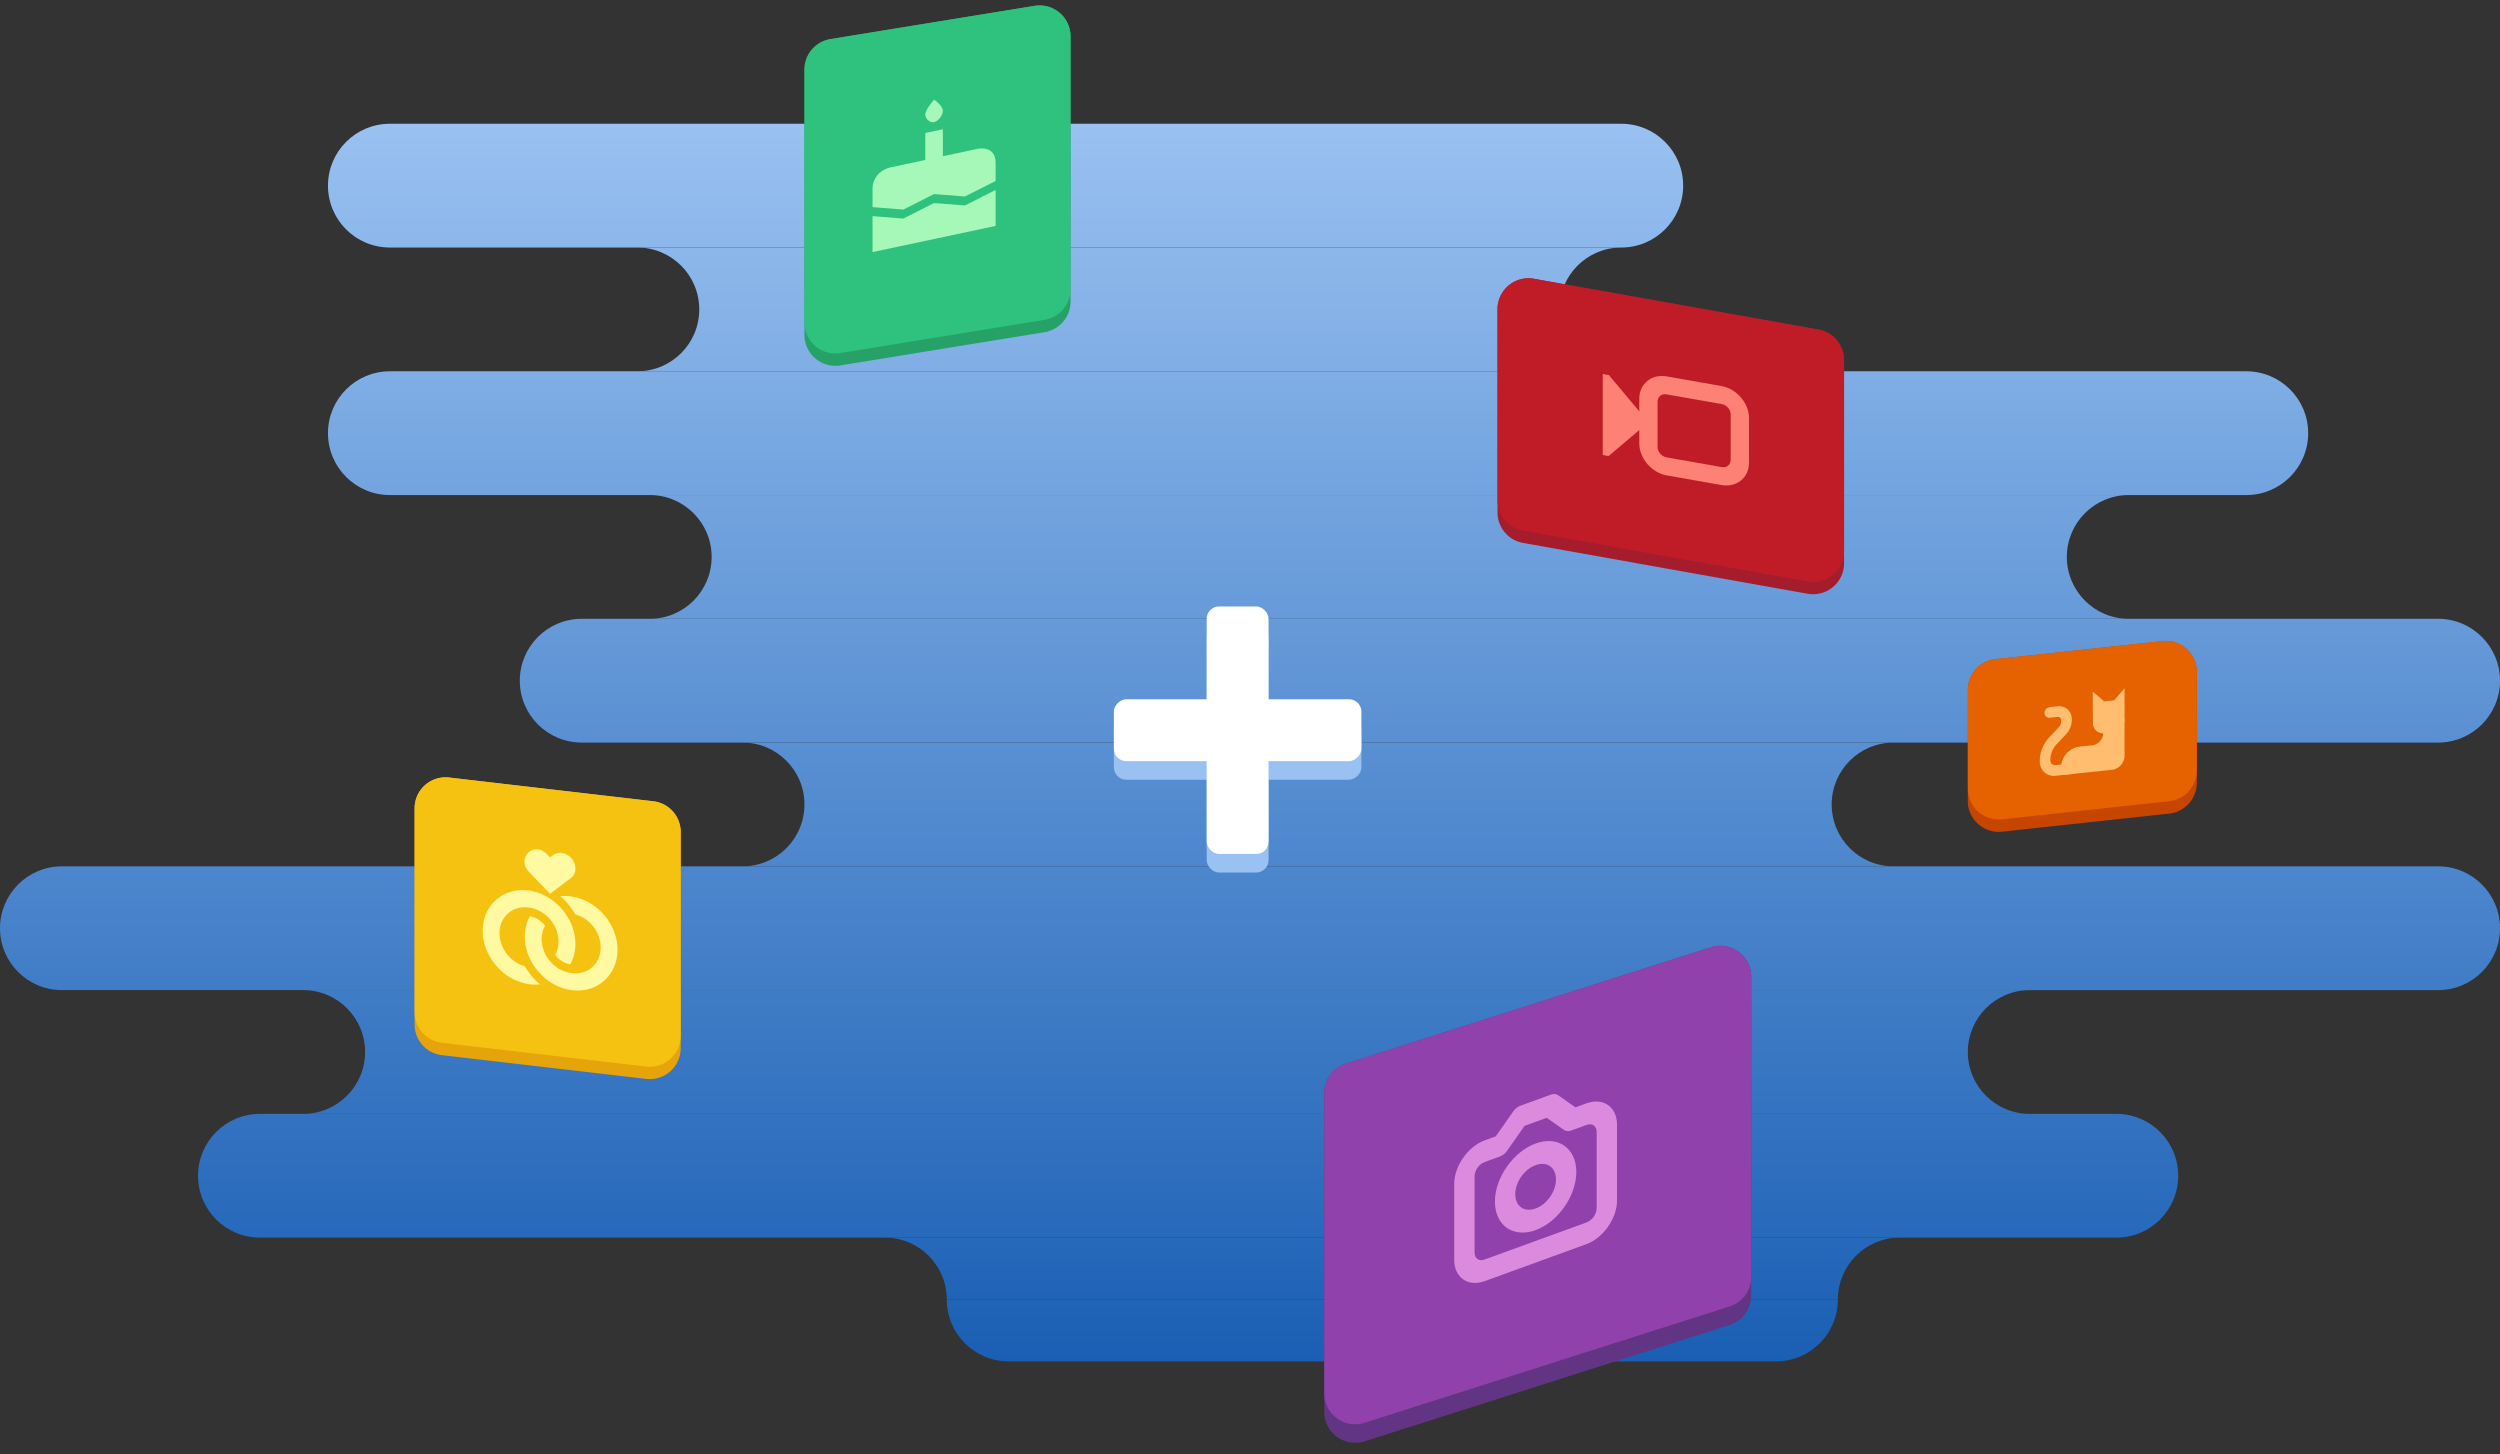 <svg width="404" height="235" fill="none" xmlns="http://www.w3.org/2000/svg"><rect width="100%" height="100%" fill="#333333" stroke="none"/><path d="M53 30c0-5.523 4.477-10 10-10h199c5.523 0 10 4.477 10 10s-4.477 10-10 10H63c-5.523 0-10-4.477-10-10Z" fill="url(#a)"/><path d="M53 70c0-5.523 4.477-10 10-10h300c5.523 0 10 4.477 10 10s-4.477 10-10 10H63c-5.523 0-10-4.477-10-10Z" fill="url(#b)"/><path d="M84 110c0-5.523 4.477-10 10-10h300c5.523 0 10 4.477 10 10s-4.477 10-10 10H94c-5.523 0-10-4.477-10-10Z" fill="url(#c)"/><path d="M0 150c0-5.523 4.477-10 10-10h384c5.523 0 10 4.477 10 10s-4.477 10-10 10H10c-5.523 0-10-4.477-10-10Z" fill="url(#d)"/><path d="M32 190c0-5.523 4.477-10 10-10h300c5.523 0 10 4.477 10 10s-4.477 10-10 10H42c-5.523 0-10-4.477-10-10Z" fill="url(#e)"/><path d="M153 210h144c0 5.523-4.477 10-10 10H163c-5.523 0-10-4.477-10-10Z" fill="url(#f)"/><path d="M153 210h144c0-5.523 4.477-10 10-10H143c5.523 0 10 4.477 10 10Z" fill="url(#g)"/><path d="M49 180h279c-5.523 0-10-4.477-10-10s4.477-10 10-10H49c5.523 0 10 4.477 10 10s-4.477 10-10 10Z" fill="url(#h)"/><path d="M120 140h186c-5.523 0-10-4.477-10-10s4.477-10 10-10H120c5.523 0 10 4.477 10 10s-4.477 10-10 10Z" fill="url(#i)"/><path d="M105 100h239c-5.523 0-10-4.477-10-10s4.477-10 10-10H105c5.523 0 10 4.477 10 10s-4.477 10-10 10Z" fill="url(#j)"/><path d="M103 60h159c-5.523 0-10-4.477-10-10s4.477-10 10-10H103c5.523 0 10 4.477 10 10s-4.477 10-10 10Z" fill="url(#k)"/><path d="M130 11.252a5 5 0 0 1 4.197-4.935l33-5.372A5 5 0 0 1 173 5.88v42.868a5 5 0 0 1-4.197 4.935l-33 5.372A5 5 0 0 1 130 54.12V11.252Z" fill="#26A269"/><path d="M242 49.972a5 5 0 0 1 5.879-4.922l46 8.214A5 5 0 0 1 298 58.186v32.842a5 5 0 0 1-5.879 4.922l-46-8.214A5 5 0 0 1 242 82.814V49.972Z" fill="#A51D2D"/><path d="M214 176.654a5.001 5.001 0 0 1 3.481-4.764l59-18.812c3.225-1.028 6.519 1.379 6.519 4.764v51.504a5.001 5.001 0 0 1-3.481 4.764l-59 18.812c-3.225 1.028-6.519-1.379-6.519-4.764v-51.504Z" fill="#613583"/><path d="M67 130.615a5 5 0 0 1 5.578-4.966l32.999 3.837a4.999 4.999 0 0 1 4.423 4.966v34.933a5 5 0 0 1-5.578 4.966l-33-3.837A5 5 0 0 1 67 165.548v-34.933Z" fill="#E5A50A"/><path d="M318 111.489a5 5 0 0 1 4.463-4.971l27-2.919A5 5 0 0 1 355 108.57v17.941a5 5 0 0 1-4.463 4.971l-27 2.919A5 5 0 0 1 318 129.43v-17.941Z" fill="#C64600"/><path d="M130 11.252a5 5 0 0 1 4.197-4.935l33-5.372A5 5 0 0 1 173 5.88v40.868a5 5 0 0 1-4.197 4.935l-33 5.372A5 5 0 0 1 130 52.12V11.252Z" fill="#2EC27E"/><path d="M242 49.972a5 5 0 0 1 5.879-4.922l46 8.214A5 5 0 0 1 298 58.186v30.842a5 5 0 0 1-5.879 4.922l-46-8.214A5 5 0 0 1 242 80.814V49.972Z" fill="#C01C28"/><path d="M214 176.654a5.001 5.001 0 0 1 3.481-4.764l59-18.812c3.225-1.028 6.519 1.379 6.519 4.764v48.504a5.001 5.001 0 0 1-3.481 4.764l-59 18.812c-3.225 1.028-6.519-1.379-6.519-4.764v-48.504Z" fill="#9141AC"/><path d="M67 130.615a5 5 0 0 1 5.578-4.966l32.999 3.837a4.999 4.999 0 0 1 4.423 4.966v32.933a5 5 0 0 1-5.578 4.966l-33-3.837A5 5 0 0 1 67 163.548v-32.933Z" fill="#F5C211"/><path d="M318 111.489a5 5 0 0 1 4.463-4.971l27-2.919A5 5 0 0 1 355 108.57v15.941a5 5 0 0 1-4.463 4.971l-27 2.919A5 5 0 0 1 318 127.43v-15.941Z" fill="#E66100"/><path d="M90.864 137.852c-.57-.096-1.122.035-1.537.364l-.442.335-.436-.458c-2.176-2.326-5.14.62-2.9 2.88l3.336 3.472 3.341-2.534c1.511-1.098.628-3.726-1.362-4.059Zm1.436 7.014a7.28 7.28 0 0 0-1.776-.035c.553.47 1.074.995 1.537 1.575.346.436.65.887.915 1.354 2.325.654 4.091 2.896 4.091 5.34 0 2.676-2.117 4.516-4.766 4.144-2.65-.372-4.767-2.808-4.767-5.484 0-.811.197-1.541.542-2.158a.719.719 0 0 0-.058-.078c-.623-.781-1.48-1.304-2.383-1.469-.527.958-.825 2.087-.825 3.323 0 4.163 3.367 8.037 7.49 8.617 4.124.579 7.492-2.348 7.492-6.512 0-4.163-3.368-8.038-7.491-8.617Z" fill="#FFF9A1"/><path d="M85.49 159.038a7.33 7.33 0 0 0 1.778.035 11.389 11.389 0 0 1-1.538-1.576c-.346-.43-.649-.886-.915-1.353-2.325-.655-4.091-2.896-4.091-5.341 0-2.675 2.117-4.516 4.767-4.143 2.65.372 4.767 2.808 4.767 5.483 0 .812-.197 1.541-.543 2.164.021.025.037.049.059.073.622.781 1.479 1.304 2.383 1.469.527-.958.825-2.087.825-3.323 0-4.164-3.368-8.038-7.491-8.617-4.123-.58-7.491 2.348-7.491 6.512 0 4.163 3.368 8.037 7.49 8.617Z" fill="#FFF9A1"/><path d="M149.527 21.49v4.359l-5.685 1.208S141 27.66 141 30.567v2.905l4.974.396 4.974-2.51 4.974.396 4.973-2.51v-2.906c0-2.906-2.842-2.302-2.842-2.302l-5.684 1.209v-4.359l-2.842.604ZM141 34.925v5.812l19.895-4.23v-5.81l-4.973 2.51-4.974-.396-4.974 2.51-4.974-.396Zm9.948-18.811s-1.505 1.625-1.416 2.475c.061.662.75 1.288 1.416 1.146.666-.141 1.354-1.06 1.415-1.748.089-.887-1.415-1.873-1.415-1.873Z" fill="#A5F8B7"/><path d="M245.689 178.686c-.437.159-.854.496-1.163.936l-2.807 4.009-1.786.65c-2.704.984-4.933 4.168-4.933 7.046v12.25c0 2.877 2.229 4.438 4.933 3.454l16.445-5.985c2.704-.985 4.933-4.168 4.933-7.046v-12.25c0-2.878-2.229-4.439-4.933-3.454l-1.786.65-2.807-1.966c-.308-.216-.726-.249-1.163-.09l-4.933 1.796Zm.681 3.252 3.571-1.3 2.808 1.966c.308.216.726.248 1.162.089l2.467-.897c.938-.342 1.644.153 1.644 1.151v12.25c0 .998-.706 2.007-1.644 2.349l-16.445 5.985c-.937.341-1.644-.153-1.644-1.152v-12.25c0-.998.707-2.007 1.644-2.348l2.467-.898c.437-.159.854-.495 1.163-.936l2.807-4.009Z" fill="#DC8ADD"/><path d="M248.156 184.788c-3.617 1.317-6.578 5.546-6.578 9.394 0 3.849 2.961 5.923 6.578 4.606 3.616-1.316 6.578-5.545 6.578-9.394 0-3.848-2.962-5.922-6.578-4.606Zm0 3.5c1.837-.668 3.289.348 3.289 2.303s-1.452 4.029-3.289 4.697c-1.837.669-3.289-.348-3.289-2.303s1.452-4.028 3.289-4.697Z" fill="#DC8ADD"/><path d="M269.34 60.823c-2.429-.428-4.431 1.19-4.431 3.583v2.073l-4.905-5.859-1.004-.177v13.091l.952.168 4.957-4.206v2.182c0 2.392 2.002 4.717 4.431 5.145l8.864 1.563c2.429.428 4.431-1.19 4.431-3.582V67.53c0-2.392-2.002-4.717-4.431-5.145l-8.864-1.563Zm0 2.91 8.864 1.562c.842.149 1.477.886 1.477 1.715v7.273c0 .83-.635 1.343-1.477 1.194l-8.864-1.563c-.842-.148-1.477-.885-1.477-1.715v-7.272c0-.83.635-1.343 1.477-1.195Z" fill="#FD8174"/><path d="m340.075 113.336 1.39-.146c1.031-.108 1.868.646 1.868 1.682v1.414c0 1.037-.837 1.967-1.868 2.075l-1.39.146c-1.031.108-1.868-.645-1.868-1.682v-1.414c0-1.037.837-1.966 1.868-2.075Z" fill="#FFBE6F"/><path d="M343.33 116.108v6.022c0 1.138-.918 2.154-2.046 2.272l-7.369.775a.762.762 0 0 1-.86-.775v-.38c0-1.687 1.359-3.196 3.037-3.373l2.012-.211c.977-.103 1.771-.984 1.771-1.964v-2.026l3.455-.34Zm-5.139-.88v-3.458l1.821 1.546-1.821 1.912Zm5.142-.541v-3.457l-1.681 1.914 1.681 1.543Z" fill="#FFBE6F"/><path d="m334.665 123.384-2.484.262a.75.75 0 0 1-.84-.757v-.138c0-.896.365-1.789 1.008-2.476l1.546-1.65c.576-.613.901-1.415.901-2.212v-.219c0-1.276-1.021-2.195-2.29-2.062l-1.255.132a.977.977 0 0 0-.858.952.76.76 0 0 0 .858.771l1.255-.132a.514.514 0 0 1 .576.519v.219c0 .33-.134.657-.368.91l-1.551 1.651c-.98 1.046-1.536 2.41-1.536 3.777v.138c0 1.424 1.138 2.449 2.554 2.3l2.484-.261a.98.98 0 0 0 .857-.952.762.762 0 0 0-.857-.772Z" fill="#FFBE6F"/><rect x="195" y="101" width="10" height="40" rx="2" fill="#99C1F1"/><rect x="220" y="116" width="10" height="40" rx="2" transform="rotate(90 220 116)" fill="#99C1F1"/><rect x="195" y="98" width="10" height="40" rx="2" fill="#fff"/><rect x="220" y="113" width="10" height="40" rx="2" transform="rotate(90 220 113)" fill="#fff"/><defs><linearGradient id="a" x1="202" y1="20" x2="202" y2="220" gradientUnits="userSpaceOnUse"><stop stop-color="#99C1F1"/><stop offset="1" stop-color="#1A5FB4"/></linearGradient><linearGradient id="b" x1="202" y1="20" x2="202" y2="220" gradientUnits="userSpaceOnUse"><stop stop-color="#99C1F1"/><stop offset="1" stop-color="#1A5FB4"/></linearGradient><linearGradient id="c" x1="202" y1="20" x2="202" y2="220" gradientUnits="userSpaceOnUse"><stop stop-color="#99C1F1"/><stop offset="1" stop-color="#1A5FB4"/></linearGradient><linearGradient id="d" x1="202" y1="20" x2="202" y2="220" gradientUnits="userSpaceOnUse"><stop stop-color="#99C1F1"/><stop offset="1" stop-color="#1A5FB4"/></linearGradient><linearGradient id="e" x1="202" y1="20" x2="202" y2="220" gradientUnits="userSpaceOnUse"><stop stop-color="#99C1F1"/><stop offset="1" stop-color="#1A5FB4"/></linearGradient><linearGradient id="f" x1="202" y1="20" x2="202" y2="220" gradientUnits="userSpaceOnUse"><stop stop-color="#99C1F1"/><stop offset="1" stop-color="#1A5FB4"/></linearGradient><linearGradient id="g" x1="202" y1="20" x2="202" y2="220" gradientUnits="userSpaceOnUse"><stop stop-color="#99C1F1"/><stop offset="1" stop-color="#1A5FB4"/></linearGradient><linearGradient id="h" x1="202" y1="20" x2="202" y2="220" gradientUnits="userSpaceOnUse"><stop stop-color="#99C1F1"/><stop offset="1" stop-color="#1A5FB4"/></linearGradient><linearGradient id="i" x1="202" y1="20" x2="202" y2="220" gradientUnits="userSpaceOnUse"><stop stop-color="#99C1F1"/><stop offset="1" stop-color="#1A5FB4"/></linearGradient><linearGradient id="j" x1="202" y1="20" x2="202" y2="220" gradientUnits="userSpaceOnUse"><stop stop-color="#99C1F1"/><stop offset="1" stop-color="#1A5FB4"/></linearGradient><linearGradient id="k" x1="202" y1="20" x2="202" y2="220" gradientUnits="userSpaceOnUse"><stop stop-color="#99C1F1"/><stop offset="1" stop-color="#1A5FB4"/></linearGradient></defs></svg>
